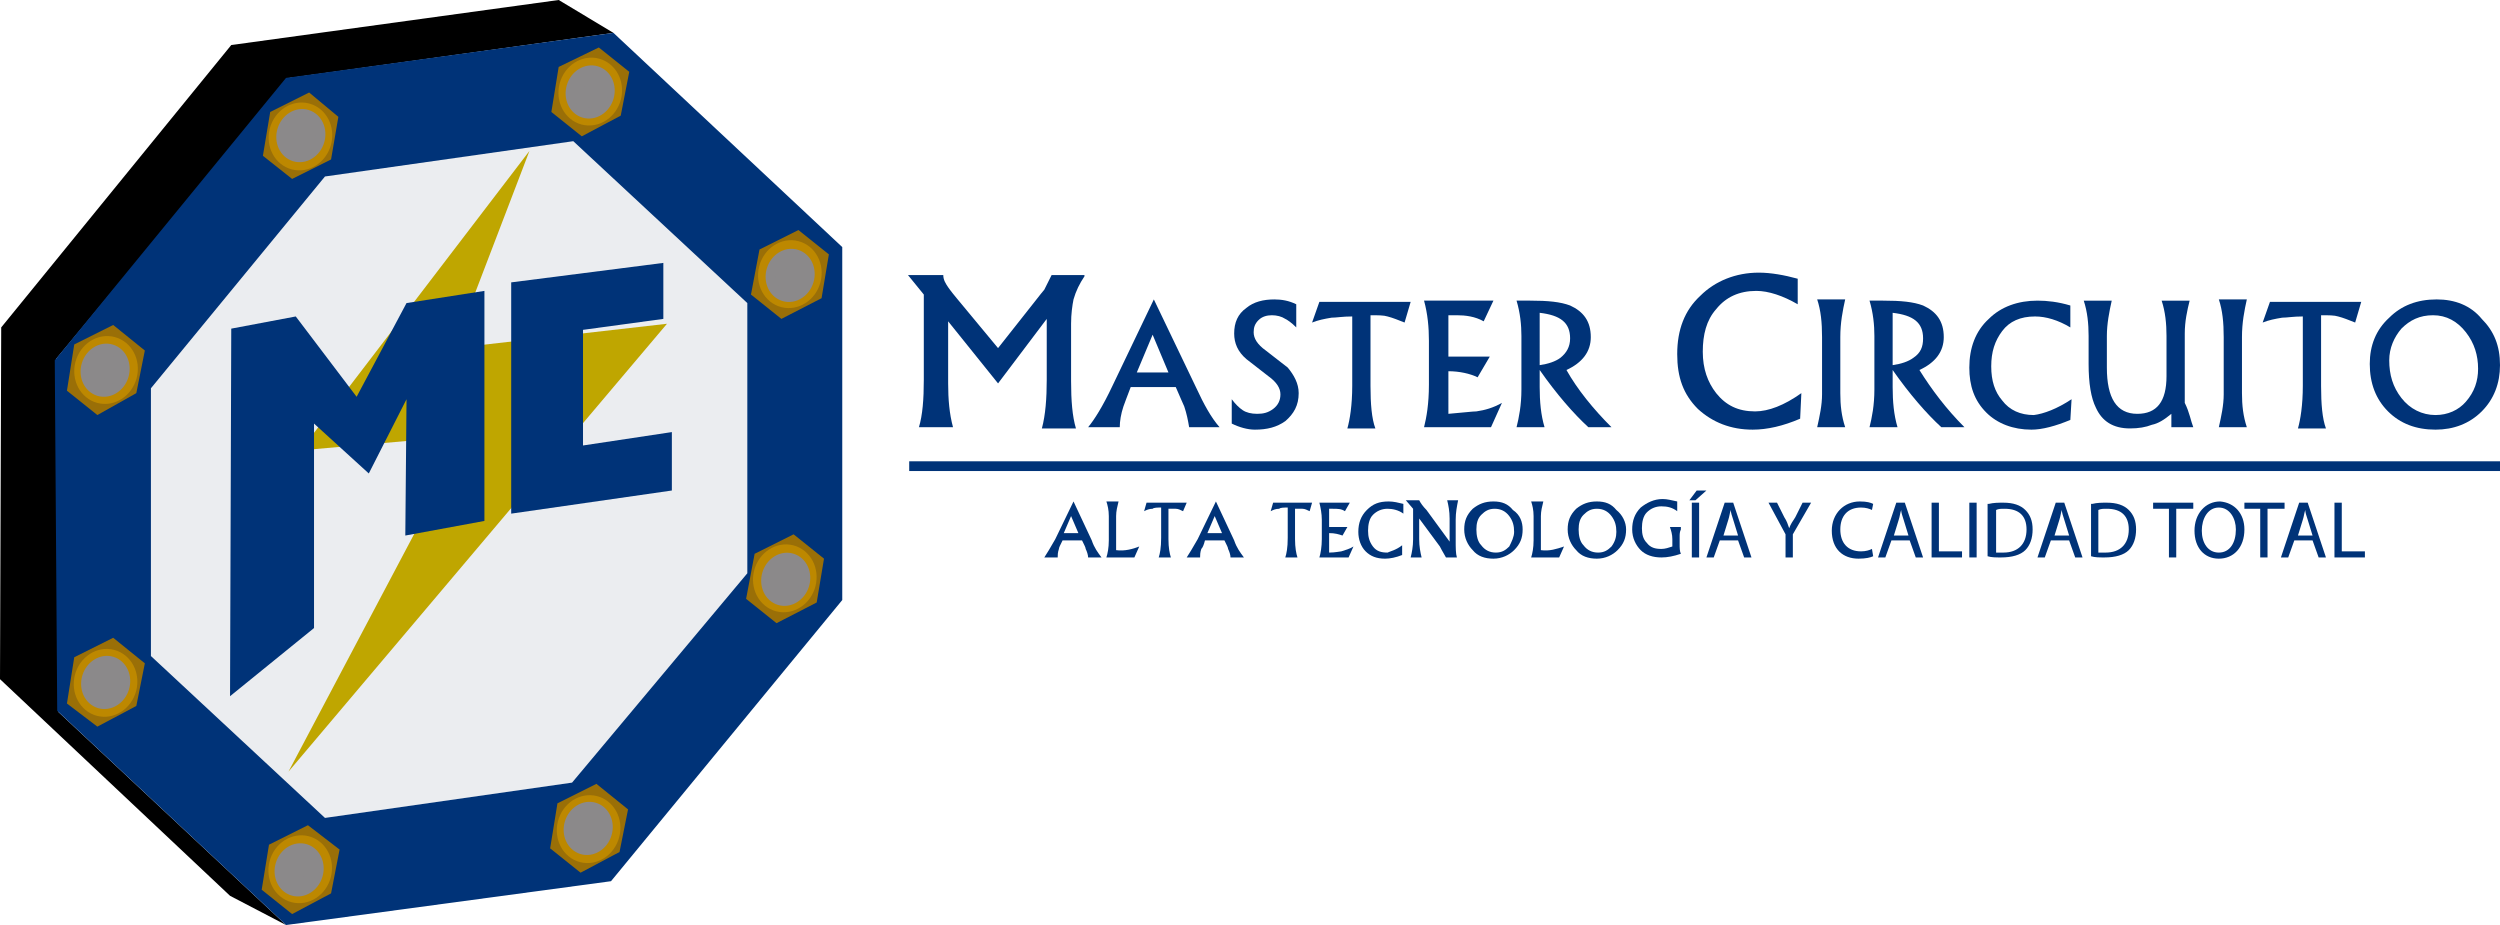 <?xml version="1.0" encoding="utf-8"?>
<!-- Generator: Adobe Illustrator 19.0.0, SVG Export Plug-In . SVG Version: 6.00 Build 0)  -->
<svg version="1.1" xmlns="http://www.w3.org/2000/svg" xmlns:xlink="http://www.w3.org/1999/xlink" x="0px" y="0px"
	 viewBox="0 0 205.4 76" style="enable-background:new 0 0 205.4 76;" xml:space="preserve">
<style type="text/css">
	.st0{fill:#003378;}
	.st1{fill:#EBEDF0;}
	.st2{fill:#BFA600;}
	.st3{fill:#9A6F07;}
	.st4{fill:#C9CECE;stroke:#BD8800;stroke-miterlimit:10;}
	.st5{fill:none;stroke:#8B898A;stroke-miterlimit:10;}
	.st6{fill:#8B898A;}
</style>
<g id="Capa_1">
</g>
<g id="Capa_2">
</g>
<g id="Capa_3">
</g>
<g id="Capa_4">
	<g>
		<g>
			<polygon points="4.6,29.5 23.8,6.4 50.4,2.7 45.9,0 19,3.7 0.1,26.9 0,55.8 18.9,73.6 23.5,76 4.8,58.5 			"/>
			<polygon class="st0" points="50.4,2.7 23.5,6.4 4.5,29.6 4.7,58.4 23.5,76 50.2,72.4 69.2,49.3 69.2,20.3 			"/>
			<polygon class="st1" points="12.4,31.9 12.4,53.9 26.7,67.2 47,64.3 61.4,47.1 61.4,24.9 47.1,11.6 26.7,14.5 			"/>
			<polygon class="st2" points="43.5,12.4 24.7,37 38.3,35.8 23.7,63.4 54.8,26.6 37.3,28.6 			"/>
			<polygon class="st0" points="19,27 18.9,57.2 25.8,51.6 25.8,34.8 30.3,38.9 33.4,32.8 33.3,44 39.8,42.8 39.8,23.9 33.4,24.9 
				29.3,32.6 24.3,26 			"/>
			<polygon class="st0" points="54.5,21.6 54.5,26.2 47.9,27.1 47.9,36.6 55.2,35.5 55.2,40.3 42,42.2 42,23.2 			"/>
			<polygon class="st3" points="25.4,7.6 22.2,9.2 21.6,12.8 24,14.7 27.2,13.1 27.8,9.6 			"/>
			<polygon class="st3" points="49.2,3.9 45.9,5.5 45.3,9.2 47.8,11.2 51,9.5 51.7,5.9 			"/>
			<polygon class="st3" points="65.6,18.9 62.4,20.5 61.7,24.2 64.2,26.2 67.5,24.5 68.1,20.9 			"/>
			<polygon class="st3" points="65.2,43.9 62,45.5 61.3,49.2 63.8,51.2 67.1,49.5 67.7,45.9 			"/>
			<polygon class="st3" points="49,64.4 45.8,66 45.2,69.7 47.7,71.7 50.9,70 51.6,66.5 			"/>
			<polygon class="st3" points="25.3,67.8 22.1,69.4 21.5,73.1 24,75.1 27.2,73.4 27.9,69.8 			"/>
			<polygon class="st3" points="9.3,52.4 6.1,54 5.5,57.8 8,59.7 11.2,58 11.9,54.5 			"/>
			<polygon class="st3" points="9.3,26.7 6.1,28.3 5.5,32.1 8,34.1 11.2,32.3 11.9,28.8 			"/>
			<g>
				<ellipse transform="matrix(0.968 0.251 -0.251 0.968 3.43 -11.91)" class="st4" cx="48.5" cy="7.5" rx="2.1" ry="2.3"/>
				
					<ellipse transform="matrix(-0.957 -0.289 0.289 -0.957 92.735 28.75)" class="st5" cx="48.5" cy="7.5" rx="1.5" ry="1.7"/>
				
					<ellipse transform="matrix(-0.957 -0.289 0.289 -0.957 92.733 28.754)" class="st5" cx="48.5" cy="7.5" rx="1.4" ry="1.5"/>
				
					<ellipse transform="matrix(-0.957 -0.289 0.289 -0.957 92.734 28.752)" class="st5" cx="48.5" cy="7.5" rx="1.2" ry="1.3"/>
				<ellipse transform="matrix(-0.957 -0.289 0.289 -0.957 92.733 28.754)" class="st5" cx="48.5" cy="7.5" rx="1" ry="1.2"/>
				<ellipse transform="matrix(-0.957 -0.289 0.289 -0.957 92.734 28.752)" class="st5" cx="48.5" cy="7.5" rx="0.9" ry="1"/>
				
					<ellipse transform="matrix(-0.957 -0.289 0.289 -0.957 92.735 28.751)" class="st5" cx="48.5" cy="7.5" rx="0.7" ry="0.8"/>
				
					<ellipse transform="matrix(-0.957 -0.29 0.29 -0.957 92.732 28.755)" class="st6" cx="48.5" cy="7.5" rx="0.6" ry="0.7"/>
			</g>
			<g>
				
					<ellipse transform="matrix(0.968 0.251 -0.251 0.968 7.72 -15.546)" class="st4" cx="64.9" cy="22.5" rx="2.1" ry="2.3"/>
				
					<ellipse transform="matrix(-0.957 -0.289 0.289 -0.957 120.525 62.915)" class="st5" cx="64.9" cy="22.5" rx="1.5" ry="1.7"/>
				
					<ellipse transform="matrix(-0.957 -0.289 0.289 -0.957 120.525 62.914)" class="st5" cx="64.9" cy="22.5" rx="1.4" ry="1.5"/>
				
					<ellipse transform="matrix(-0.957 -0.289 0.289 -0.957 120.524 62.916)" class="st5" cx="64.9" cy="22.5" rx="1.2" ry="1.3"/>
				
					<ellipse transform="matrix(-0.957 -0.289 0.289 -0.957 120.529 62.909)" class="st5" cx="64.9" cy="22.5" rx="1" ry="1.2"/>
				
					<ellipse transform="matrix(-0.957 -0.289 0.289 -0.957 120.525 62.915)" class="st5" cx="64.9" cy="22.5" rx="0.9" ry="1"/>
				
					<ellipse transform="matrix(-0.957 -0.289 0.289 -0.957 120.525 62.914)" class="st5" cx="64.9" cy="22.5" rx="0.7" ry="0.8"/>
				
					<ellipse transform="matrix(-0.957 -0.289 0.289 -0.957 120.523 62.917)" class="st6" cx="64.9" cy="22.5" rx="0.6" ry="0.7"/>
			</g>
			<g>
				
					<ellipse transform="matrix(0.968 0.251 -0.251 0.968 13.966 -14.653)" class="st4" cx="64.5" cy="47.5" rx="2.1" ry="2.3"/>
				
					<ellipse transform="matrix(-0.957 -0.289 0.289 -0.957 112.554 111.694)" class="st5" cx="64.5" cy="47.5" rx="1.5" ry="1.7"/>
				
					<ellipse transform="matrix(-0.957 -0.289 0.289 -0.957 112.547 111.699)" class="st5" cx="64.5" cy="47.5" rx="1.4" ry="1.5"/>
				
					<ellipse transform="matrix(-0.957 -0.29 0.29 -0.957 112.542 111.703)" class="st5" cx="64.5" cy="47.5" rx="1.2" ry="1.3"/>
				
					<ellipse transform="matrix(-0.957 -0.289 0.289 -0.957 112.55 111.697)" class="st5" cx="64.5" cy="47.5" rx="1" ry="1.2"/>
				
					<ellipse transform="matrix(-0.957 -0.29 0.29 -0.957 112.544 111.702)" class="st5" cx="64.5" cy="47.5" rx="0.9" ry="1"/>
				
					<ellipse transform="matrix(-0.957 -0.29 0.29 -0.957 112.523 111.718)" class="st5" cx="64.5" cy="47.5" rx="0.7" ry="0.8"/>
				
					<ellipse transform="matrix(-0.957 -0.289 0.289 -0.957 112.549 111.697)" class="st6" cx="64.5" cy="47.5" rx="0.6" ry="0.7"/>
			</g>
			<g>
				
					<ellipse transform="matrix(0.968 0.251 -0.251 0.968 18.601 -9.948)" class="st4" cx="48.4" cy="68.1" rx="2.1" ry="2.3"/>
				
					<ellipse transform="matrix(-0.957 -0.289 0.289 -0.957 74.964 147.222)" class="st5" cx="48.4" cy="68.1" rx="1.5" ry="1.7"/>
				
					<ellipse transform="matrix(-0.957 -0.29 0.29 -0.957 74.946 147.228)" class="st5" cx="48.4" cy="68.1" rx="1.4" ry="1.5"/>
				
					<ellipse transform="matrix(-0.957 -0.289 0.289 -0.957 74.968 147.221)" class="st5" cx="48.4" cy="68.1" rx="1.2" ry="1.3"/>
				
					<ellipse transform="matrix(-0.957 -0.289 0.289 -0.957 74.96 147.223)" class="st5" cx="48.4" cy="68.1" rx="1" ry="1.2"/>
				
					<ellipse transform="matrix(-0.957 -0.289 0.289 -0.957 74.975 147.219)" class="st5" cx="48.4" cy="68.1" rx="0.9" ry="1"/>
				
					<ellipse transform="matrix(-0.957 -0.29 0.29 -0.957 74.941 147.23)" class="st5" cx="48.4" cy="68.1" rx="0.7" ry="0.8"/>
				
					<ellipse transform="matrix(-0.957 -0.289 0.289 -0.957 75.01 147.206)" class="st6" cx="48.4" cy="68.1" rx="0.6" ry="0.7"/>
			</g>
			<g>
				
					<ellipse transform="matrix(0.968 0.251 -0.251 0.968 18.677 -3.898)" class="st4" cx="24.7" cy="71.4" rx="2.1" ry="2.3"/>
				
					<ellipse transform="matrix(-0.957 -0.289 0.289 -0.957 27.579 146.936)" class="st5" cx="24.7" cy="71.4" rx="1.5" ry="1.7"/>
				
					<ellipse transform="matrix(-0.957 -0.289 0.289 -0.957 27.587 146.936)" class="st5" cx="24.7" cy="71.4" rx="1.4" ry="1.5"/>
				
					<ellipse transform="matrix(-0.957 -0.289 0.289 -0.957 27.582 146.936)" class="st5" cx="24.7" cy="71.4" rx="1.2" ry="1.3"/>
				
					<ellipse transform="matrix(-0.957 -0.289 0.289 -0.957 27.578 146.936)" class="st5" cx="24.7" cy="71.4" rx="1" ry="1.2"/>
				
					<ellipse transform="matrix(-0.957 -0.289 0.289 -0.957 27.592 146.936)" class="st5" cx="24.7" cy="71.4" rx="0.9" ry="1"/>
				
					<ellipse transform="matrix(-0.957 -0.29 0.29 -0.957 27.556 146.938)" class="st5" cx="24.7" cy="71.4" rx="0.7" ry="0.8"/>
				
					<ellipse transform="matrix(-0.957 -0.29 0.29 -0.957 27.556 146.937)" class="st6" cx="24.7" cy="71.4" rx="0.6" ry="0.7"/>
			</g>
			<g>
				<ellipse transform="matrix(0.968 0.251 -0.251 0.968 14.332 -0.385)" class="st4" cx="8.7" cy="56.1" rx="2.1" ry="2.3"/>
				
					<ellipse transform="matrix(-0.957 -0.29 0.29 -0.957 0.738 112.281)" class="st5" cx="8.7" cy="56.1" rx="1.5" ry="1.7"/>
				
					<ellipse transform="matrix(-0.957 -0.29 0.29 -0.957 0.736 112.279)" class="st5" cx="8.7" cy="56.1" rx="1.4" ry="1.5"/>
				
					<ellipse transform="matrix(-0.957 -0.29 0.29 -0.957 0.739 112.281)" class="st5" cx="8.7" cy="56.1" rx="1.2" ry="1.3"/>
				<ellipse transform="matrix(-0.957 -0.29 0.29 -0.957 0.731 112.278)" class="st5" cx="8.7" cy="56.1" rx="1" ry="1.2"/>
				<ellipse transform="matrix(-0.957 -0.289 0.289 -0.957 0.756 112.283)" class="st5" cx="8.7" cy="56.1" rx="0.9" ry="1"/>
				
					<ellipse transform="matrix(-0.957 -0.289 0.289 -0.957 0.753 112.282)" class="st5" cx="8.7" cy="56.1" rx="0.7" ry="0.8"/>
				
					<ellipse transform="matrix(-0.957 -0.29 0.29 -0.957 0.729 112.278)" class="st6" cx="8.7" cy="56.1" rx="0.6" ry="0.7"/>
			</g>
			<g>
				<ellipse transform="matrix(0.968 0.25 -0.25 0.968 7.891 -1.204)" class="st4" cx="8.7" cy="30.4" rx="2.1" ry="2.3"/>
				<ellipse transform="matrix(-0.957 -0.289 0.289 -0.957 8.177 62.023)" class="st5" cx="8.7" cy="30.4" rx="1.5" ry="1.7"/>
				
					<ellipse transform="matrix(-0.957 -0.289 0.289 -0.957 8.177 62.023)" class="st5" cx="8.7" cy="30.4" rx="1.4" ry="1.5"/>
				
					<ellipse transform="matrix(-0.957 -0.289 0.289 -0.957 8.179 62.023)" class="st5" cx="8.7" cy="30.4" rx="1.2" ry="1.3"/>
				<ellipse transform="matrix(-0.957 -0.29 0.29 -0.957 8.173 62.023)" class="st5" cx="8.7" cy="30.4" rx="1" ry="1.2"/>
				<ellipse transform="matrix(-0.957 -0.29 0.29 -0.957 8.172 62.023)" class="st5" cx="8.7" cy="30.4" rx="0.9" ry="1"/>
				
					<ellipse transform="matrix(-0.957 -0.29 0.29 -0.957 8.174 62.023)" class="st5" cx="8.7" cy="30.4" rx="0.7" ry="0.8"/>
				
					<ellipse transform="matrix(-0.957 -0.29 0.29 -0.957 8.168 62.023)" class="st6" cx="8.7" cy="30.4" rx="0.6" ry="0.7"/>
			</g>
			<g>
				<ellipse transform="matrix(0.968 0.251 -0.251 0.968 3.587 -5.831)" class="st4" cx="24.7" cy="11.2" rx="2.1" ry="2.3"/>
				
					<ellipse transform="matrix(-0.957 -0.29 0.29 -0.957 45.108 29.023)" class="st5" cx="24.7" cy="11.2" rx="1.5" ry="1.7"/>
				
					<ellipse transform="matrix(-0.957 -0.289 0.289 -0.957 45.109 29.022)" class="st5" cx="24.7" cy="11.2" rx="1.4" ry="1.5"/>
				
					<ellipse transform="matrix(-0.957 -0.289 0.289 -0.957 45.109 29.022)" class="st5" cx="24.7" cy="11.2" rx="1.2" ry="1.3"/>
				<ellipse transform="matrix(-0.957 -0.289 0.289 -0.957 45.111 29.02)" class="st5" cx="24.7" cy="11.2" rx="1" ry="1.2"/>
				
					<ellipse transform="matrix(-0.957 -0.289 0.289 -0.957 45.109 29.022)" class="st5" cx="24.7" cy="11.2" rx="0.9" ry="1"/>
				
					<ellipse transform="matrix(-0.957 -0.289 0.289 -0.957 45.109 29.023)" class="st5" cx="24.7" cy="11.2" rx="0.7" ry="0.8"/>
				
					<ellipse transform="matrix(-0.957 -0.289 0.289 -0.957 45.108 29.022)" class="st6" cx="24.7" cy="11.2" rx="0.6" ry="0.7"/>
			</g>
		</g>
		<g>
			<path class="st0" d="M89.1,22.7c-0.4,0.6-0.7,1.2-0.9,1.9c-0.1,0.5-0.2,1.2-0.2,2v4.7c0,1.6,0.1,2.9,0.4,3.9h-2.8
				c0.3-1.1,0.4-2.5,0.4-4v-5L82,31.5l-4.1-5.1v5.1c0,1.3,0.1,2.5,0.4,3.6h-2.8c0.3-1,0.4-2.3,0.4-3.9v-7l-1.3-1.6h2.9
				c0,0.4,0.2,0.7,0.4,1c0,0,0.2,0.3,0.7,0.9l3.4,4.1l3-3.8c0.4-0.5,0.7-0.9,0.8-1c0.2-0.4,0.4-0.8,0.6-1.2H89.1z"/>
			<path class="st0" d="M100.2,35.1h-2.5c-0.1-0.6-0.2-1.1-0.4-1.7c-0.1-0.2-0.3-0.7-0.7-1.6h-3.7c-0.3,0.8-0.5,1.3-0.6,1.6
				c-0.2,0.6-0.3,1.2-0.3,1.7h-2.6c0.5-0.6,1.2-1.7,2-3.4l3.4-7.1l3.5,7.3C98.9,33.2,99.5,34.3,100.2,35.1z M96,30.6l-1.3-3.1
				l-1.3,3.1H96z"/>
			<path class="st0" d="M106.7,32.3c0,1-0.4,1.7-1.1,2.3c-0.7,0.5-1.5,0.7-2.5,0.7c-0.6,0-1.3-0.2-1.9-0.5v-2
				c0.3,0.4,0.6,0.7,0.9,0.9c0.3,0.2,0.7,0.3,1.2,0.3c0.5,0,0.9-0.1,1.3-0.4c0.4-0.3,0.6-0.7,0.6-1.2c0-0.5-0.3-1-1-1.5l-1.8-1.4
				c-0.7-0.6-1-1.3-1-2.1c0-0.9,0.3-1.6,1-2.1c0.6-0.5,1.4-0.7,2.3-0.7c0.6,0,1.2,0.1,1.8,0.4v1.9c-0.4-0.4-0.7-0.6-0.9-0.7
				c-0.3-0.2-0.7-0.3-1.1-0.3c-0.4,0-0.8,0.1-1.1,0.4c-0.3,0.3-0.4,0.6-0.4,1c0,0.5,0.3,1,1,1.5l1.8,1.4
				C106.3,30.8,106.7,31.5,106.7,32.3z"/>
			<path class="st0" d="M115.9,24.8l-0.5,1.7c-0.5-0.2-1-0.4-1.4-0.5c-0.3-0.1-0.8-0.1-1.4-0.1v5.8c0,1.5,0.1,2.7,0.4,3.5h-2.3
				c0.2-0.7,0.4-1.9,0.4-3.5v-5.7c-0.8,0-1.3,0.1-1.7,0.1c-0.6,0.1-1.1,0.2-1.6,0.4l0.6-1.7H115.9z"/>
			<path class="st0" d="M123.4,33.1l-0.9,2H117c0.2-0.8,0.4-1.9,0.4-3.5V28c0-1.1-0.1-2.2-0.4-3.3h5.7l-0.8,1.7
				c-0.7-0.4-1.5-0.5-2.2-0.5c-0.1,0-0.3,0-0.7,0v3.4h3.4l-1,1.7c-0.6-0.3-1.5-0.5-2.4-0.5V34c1.2-0.1,2-0.2,2.3-0.2
				C122,33.7,122.7,33.5,123.4,33.1z"/>
			<path class="st0" d="M132.4,35.1h-1.9c-1.2-1.1-2.6-2.7-4-4.7v1.4c0,1.2,0.1,2.3,0.4,3.3h-2.3c0.2-0.8,0.4-1.8,0.4-3.1v-4.4
				c0-0.9-0.1-1.9-0.4-2.9h1.1c1.5,0,2.5,0.1,3.3,0.4c1.1,0.5,1.7,1.3,1.7,2.6c0,1.2-0.7,2.1-2,2.7C129.6,32,130.9,33.6,132.4,35.1z
				 M129,27.8c0-1.3-0.8-1.9-2.5-2.1V30c0.7-0.1,1.3-0.3,1.7-0.6C128.7,29,129,28.5,129,27.8z"/>
			<path class="st0" d="M148,32.3l-0.1,2.1c-1.4,0.6-2.7,0.9-3.9,0.9c-1.8,0-3.3-0.6-4.5-1.7c-1.2-1.2-1.7-2.6-1.7-4.5
				c0-2,0.6-3.6,1.9-4.8c1.2-1.2,2.9-1.9,4.8-1.9c1,0,2.1,0.2,3.2,0.5v2.1c-1.2-0.7-2.4-1.1-3.4-1.1c-1.4,0-2.5,0.5-3.3,1.5
				c-0.8,0.9-1.1,2.1-1.1,3.5c0,1.4,0.4,2.5,1.1,3.4c0.8,1,1.8,1.5,3.2,1.5C145.3,33.8,146.6,33.3,148,32.3z"/>
			<path class="st0" d="M151.6,35.1h-2.3c0.2-0.9,0.4-1.8,0.4-2.7v-4.7c0-1.2-0.1-2.2-0.4-3.1h2.3c-0.2,0.9-0.4,1.9-0.4,3.1v4.6
				C151.2,33.3,151.3,34.2,151.6,35.1z"/>
			<path class="st0" d="M161.4,35.1h-1.9c-1.2-1.1-2.6-2.7-4-4.7v1.4c0,1.2,0.1,2.3,0.4,3.3h-2.3c0.2-0.8,0.4-1.8,0.4-3.1v-4.4
				c0-0.9-0.1-1.9-0.4-2.9h1.1c1.5,0,2.5,0.1,3.3,0.4c1.1,0.5,1.7,1.3,1.7,2.6c0,1.2-0.7,2.1-2,2.7C158.7,32,159.9,33.6,161.4,35.1z
				 M158,27.8c0-1.3-0.8-1.9-2.5-2.1V30c0.7-0.1,1.3-0.3,1.7-0.6C157.8,29,158,28.5,158,27.8z"/>
			<path class="st0" d="M170.2,32.8l-0.1,1.7c-1.2,0.5-2.3,0.8-3.2,0.8c-1.5,0-2.8-0.5-3.7-1.4c-1-1-1.4-2.2-1.4-3.7
				c0-1.6,0.5-3,1.6-4c1-1,2.4-1.5,4-1.5c0.8,0,1.7,0.1,2.7,0.4v1.8c-1-0.6-2-0.9-2.9-0.9c-1.2,0-2.1,0.4-2.7,1.2
				c-0.6,0.8-0.9,1.7-0.9,2.9c0,1.2,0.3,2.1,0.9,2.8c0.6,0.8,1.5,1.2,2.6,1.2C167.9,34,169,33.6,170.2,32.8z"/>
			<path class="st0" d="M180.2,35.1h-1.8v-1.1c-0.6,0.5-1.1,0.8-1.6,0.9c-0.5,0.2-1.1,0.3-1.8,0.3c-1.4,0-2.3-0.6-2.8-1.7
				c-0.4-0.8-0.6-2-0.6-3.6c0-0.3,0-0.7,0-1.2c0-0.5,0-0.9,0-1.1c0-1-0.1-2-0.4-2.9h2.3c-0.2,0.9-0.4,1.9-0.4,2.9v2.6
				c0,2.5,0.8,3.8,2.5,3.8c1.6,0,2.4-1,2.4-3.1v-3.3c0-1-0.1-2-0.4-2.9h2.3c-0.2,0.8-0.4,1.7-0.4,2.7V31c0,1.2,0,1.9,0,2.1
				C179.9,33.9,180,34.6,180.2,35.1z"/>
			<path class="st0" d="M184.6,35.1h-2.3c0.2-0.9,0.4-1.8,0.4-2.7v-4.7c0-1.2-0.1-2.2-0.4-3.1h2.3c-0.2,0.9-0.4,1.9-0.4,3.1v4.6
				C184.2,33.3,184.3,34.2,184.6,35.1z"/>
			<path class="st0" d="M194,24.8l-0.5,1.7c-0.5-0.2-1-0.4-1.4-0.5c-0.3-0.1-0.8-0.1-1.4-0.1v5.8c0,1.5,0.1,2.7,0.4,3.5h-2.3
				c0.2-0.7,0.4-1.9,0.4-3.5v-5.7c-0.8,0-1.3,0.1-1.7,0.1c-0.6,0.1-1.1,0.2-1.6,0.4l0.6-1.7H194z"/>
			<path class="st0" d="M205.4,30c0,1.5-0.5,2.8-1.5,3.8c-1,1-2.3,1.5-3.8,1.5c-1.6,0-2.9-0.5-3.9-1.5c-1-1-1.5-2.3-1.5-3.9
				c0-1.5,0.5-2.8,1.6-3.8c1-1,2.3-1.5,3.9-1.5c1.5,0,2.8,0.5,3.7,1.6C204.9,27.2,205.4,28.4,205.4,30z M203.6,30.3
				c0-1.1-0.3-2.1-1-3c-0.7-0.9-1.6-1.4-2.7-1.4c-1.1,0-1.9,0.4-2.6,1.1c-0.6,0.7-1,1.6-1,2.6c0,1.2,0.3,2.2,1,3.1
				c0.7,0.9,1.7,1.4,2.8,1.4c1,0,1.9-0.4,2.5-1.1C203.3,32.2,203.6,31.3,203.6,30.3z"/>
		</g>
		<rect x="74.7" y="37.9" class="st0" width="130.7" height="0.8"/>
		<g>
			<path class="st0" d="M90.5,45.8h-1.1c0-0.2-0.1-0.5-0.2-0.7c0-0.1-0.1-0.3-0.3-0.7h-1.6C87.1,44.8,87,45,87,45.1
				c-0.1,0.3-0.1,0.5-0.1,0.7h-1.1c0.2-0.3,0.5-0.8,0.9-1.5l1.5-3.1l1.5,3.2C89.9,45,90.2,45.4,90.5,45.8z M88.6,43.8l-0.6-1.4
				l-0.6,1.4H88.6z"/>
			<path class="st0" d="M93.6,44.9l-0.4,0.9h-2.3c0.1-0.3,0.2-0.8,0.2-1.4v-2c0-0.5-0.1-0.9-0.2-1.2h1c-0.1,0.4-0.2,0.8-0.2,1.2v2.8
				C92.4,45.3,93.1,45.1,93.6,44.9z"/>
			<path class="st0" d="M97.5,41.3L97.2,42c-0.2-0.1-0.4-0.2-0.6-0.2c-0.1,0-0.3,0-0.6,0v2.5c0,0.7,0.1,1.2,0.2,1.5h-1
				c0.1-0.3,0.2-0.8,0.2-1.6v-2.5c-0.3,0-0.6,0-0.7,0.1c-0.3,0-0.5,0.1-0.7,0.2l0.2-0.7H97.5z"/>
			<path class="st0" d="M102.2,45.8h-1.1c0-0.2-0.1-0.5-0.2-0.7c0-0.1-0.1-0.3-0.3-0.7H99c-0.1,0.4-0.2,0.6-0.3,0.7
				c-0.1,0.3-0.1,0.5-0.1,0.7h-1.1c0.2-0.3,0.5-0.8,0.9-1.5l1.5-3.1l1.5,3.2C101.6,45,101.9,45.4,102.2,45.8z M100.4,43.8l-0.6-1.4
				l-0.6,1.4H100.4z"/>
			<path class="st0" d="M107.8,41.3l-0.2,0.7c-0.2-0.1-0.4-0.2-0.6-0.2c-0.1,0-0.3,0-0.6,0v2.5c0,0.7,0.1,1.2,0.2,1.5h-1
				c0.1-0.3,0.2-0.8,0.2-1.6v-2.5c-0.3,0-0.6,0-0.7,0.1c-0.3,0-0.5,0.1-0.7,0.2l0.2-0.7H107.8z"/>
			<path class="st0" d="M111.2,44.9l-0.4,0.9h-2.4c0.1-0.3,0.2-0.9,0.2-1.5v-1.6c0-0.5-0.1-1-0.2-1.4h2.5l-0.4,0.7
				c-0.3-0.2-0.6-0.2-1-0.2c0,0-0.2,0-0.3,0v1.5h1.5l-0.4,0.7c-0.3-0.1-0.6-0.2-1.1-0.2v1.6c0.5,0,0.9-0.1,1-0.1
				C110.5,45.2,110.9,45.1,111.2,44.9z"/>
			<path class="st0" d="M115.2,44.8l0,0.8c-0.5,0.2-1,0.3-1.4,0.3c-0.7,0-1.2-0.2-1.6-0.6c-0.4-0.4-0.6-1-0.6-1.6
				c0-0.7,0.2-1.3,0.7-1.8c0.5-0.5,1-0.7,1.8-0.7c0.4,0,0.8,0.1,1.2,0.2v0.8c-0.4-0.3-0.9-0.4-1.3-0.4c-0.5,0-0.9,0.2-1.2,0.5
				c-0.3,0.3-0.4,0.8-0.4,1.3c0,0.5,0.1,0.9,0.4,1.3c0.3,0.4,0.7,0.5,1.2,0.5C114.2,45.3,114.7,45.2,115.2,44.8z"/>
			<path class="st0" d="M119.7,45.8h-0.9c-0.1-0.2-0.3-0.5-0.5-0.9l-1.7-2.3v1.7c0,0.6,0.1,1.1,0.2,1.5h-0.9
				c0.1-0.4,0.2-0.9,0.2-1.5v-2.5l-0.6-0.7h1.1c0.1,0.2,0.3,0.5,0.6,0.8l1.9,2.6v-1.9c0-0.6-0.1-1.1-0.2-1.5h0.9
				c-0.1,0.5-0.2,1-0.2,1.6l0,1.7C119.6,45,119.6,45.5,119.7,45.8z"/>
			<path class="st0" d="M125.1,43.5c0,0.7-0.2,1.2-0.7,1.7c-0.4,0.4-1,0.7-1.7,0.7c-0.7,0-1.3-0.2-1.7-0.7c-0.4-0.4-0.7-1-0.7-1.7
				c0-0.7,0.2-1.2,0.7-1.7c0.5-0.4,1-0.6,1.7-0.6c0.7,0,1.2,0.2,1.6,0.7C124.9,42.3,125.1,42.9,125.1,43.5z M124.4,43.7
				c0-0.5-0.1-0.9-0.4-1.3c-0.3-0.4-0.7-0.6-1.2-0.6c-0.5,0-0.8,0.2-1.1,0.5c-0.3,0.3-0.4,0.7-0.4,1.2c0,0.5,0.1,1,0.4,1.3
				c0.3,0.4,0.7,0.6,1.2,0.6c0.5,0,0.8-0.2,1.1-0.5C124.2,44.5,124.4,44.1,124.4,43.7z"/>
			<path class="st0" d="M128.5,44.9l-0.4,0.9h-2.3c0.1-0.3,0.2-0.8,0.2-1.4v-2c0-0.5-0.1-0.9-0.2-1.2h1c-0.1,0.4-0.2,0.8-0.2,1.2
				v2.8C127.3,45.3,127.9,45.1,128.5,44.9z"/>
			<path class="st0" d="M133.6,43.5c0,0.7-0.2,1.2-0.7,1.7c-0.4,0.4-1,0.7-1.7,0.7c-0.7,0-1.3-0.2-1.7-0.7c-0.4-0.4-0.7-1-0.7-1.7
				c0-0.7,0.2-1.2,0.7-1.7c0.5-0.4,1-0.6,1.7-0.6c0.7,0,1.2,0.2,1.6,0.7C133.3,42.3,133.6,42.9,133.6,43.5z M132.8,43.7
				c0-0.5-0.1-0.9-0.4-1.3c-0.3-0.4-0.7-0.6-1.2-0.6c-0.5,0-0.8,0.2-1.1,0.5c-0.3,0.3-0.4,0.7-0.4,1.2c0,0.5,0.1,1,0.4,1.3
				c0.3,0.4,0.7,0.6,1.2,0.6c0.5,0,0.8-0.2,1.1-0.5C132.7,44.5,132.8,44.1,132.8,43.7z"/>
			<path class="st0" d="M138.1,43.5c-0.1,0.2-0.1,0.4-0.1,0.6c0,0.1,0,0.3,0,0.6c0,0.3,0,0.6,0.1,0.8c-0.6,0.2-1.1,0.3-1.6,0.3
				c-0.7,0-1.3-0.2-1.7-0.6c-0.4-0.4-0.7-1-0.7-1.7c0-0.7,0.2-1.3,0.7-1.8c0.5-0.4,1.1-0.7,1.8-0.7c0.4,0,0.7,0.1,1.2,0.2v0.8
				c-0.4-0.3-0.8-0.4-1.3-0.4c-0.5,0-0.9,0.2-1.2,0.5c-0.3,0.3-0.4,0.8-0.4,1.3c0,0.5,0.1,0.9,0.4,1.2c0.3,0.4,0.7,0.5,1.2,0.5
				c0.3,0,0.6-0.1,0.9-0.2v-0.6c0-0.4-0.1-0.7-0.2-1H138.1z"/>
			<path class="st0" d="M140.2,40.3l-0.9,0.8h-0.5l0.6-0.8H140.2z M139.6,41.3v4.5H139v-4.5H139.6z"/>
			<path class="st0" d="M141.3,44.4l-0.5,1.4h-0.6l1.5-4.5h0.7l1.5,4.5h-0.6l-0.5-1.4H141.3z M142.8,44l-0.4-1.3
				c-0.1-0.3-0.2-0.6-0.2-0.8h0c-0.1,0.3-0.1,0.5-0.2,0.8l-0.4,1.3H142.8z"/>
			<path class="st0" d="M146.7,45.8v-1.9l-1.4-2.6h0.7l0.6,1.2c0.2,0.3,0.3,0.6,0.4,0.9h0c0.1-0.3,0.3-0.6,0.5-0.9l0.6-1.2h0.7
				l-1.5,2.6v1.9H146.7z"/>
			<path class="st0" d="M153.9,45.7c-0.2,0.1-0.6,0.2-1.2,0.2c-1.3,0-2.2-0.8-2.2-2.3c0-1.4,1-2.4,2.3-2.4c0.6,0,0.9,0.1,1.1,0.2
				l-0.1,0.5c-0.2-0.1-0.5-0.2-0.9-0.2c-1.1,0-1.7,0.7-1.7,1.8c0,1.1,0.6,1.8,1.7,1.8c0.4,0,0.7-0.1,0.9-0.2L153.9,45.7z"/>
			<path class="st0" d="M155.4,44.4l-0.5,1.4h-0.6l1.5-4.5h0.7l1.5,4.5h-0.6l-0.5-1.4H155.4z M156.8,44l-0.4-1.3
				c-0.1-0.3-0.2-0.6-0.2-0.8h0c-0.1,0.3-0.1,0.5-0.2,0.8l-0.4,1.3H156.8z"/>
			<path class="st0" d="M158.7,41.3h0.6v4h1.9v0.5h-2.5V41.3z"/>
			<path class="st0" d="M162.4,41.3v4.5h-0.6v-4.5H162.4z"/>
			<path class="st0" d="M163.4,41.4c0.4-0.1,0.8-0.1,1.2-0.1c0.8,0,1.4,0.2,1.8,0.6c0.4,0.4,0.6,0.9,0.6,1.6c0,0.7-0.2,1.3-0.6,1.7
				c-0.4,0.4-1.1,0.6-2,0.6c-0.4,0-0.8,0-1.1-0.1V41.4z M164,45.4c0.1,0,0.4,0,0.6,0c1.2,0,1.9-0.7,1.9-1.9c0-1.1-0.6-1.7-1.8-1.7
				c-0.3,0-0.5,0-0.7,0.1V45.4z"/>
			<path class="st0" d="M168.5,44.4l-0.5,1.4h-0.6l1.5-4.5h0.7l1.5,4.5h-0.6l-0.5-1.4H168.5z M170,44l-0.4-1.3
				c-0.1-0.3-0.2-0.6-0.2-0.8h0c-0.1,0.3-0.1,0.5-0.2,0.8l-0.4,1.3H170z"/>
			<path class="st0" d="M171.9,41.4c0.4-0.1,0.8-0.1,1.2-0.1c0.8,0,1.4,0.2,1.8,0.6c0.4,0.4,0.6,0.9,0.6,1.6c0,0.7-0.2,1.3-0.6,1.7
				c-0.4,0.4-1.1,0.6-2,0.6c-0.4,0-0.8,0-1.1-0.1V41.4z M172.4,45.4c0.1,0,0.4,0,0.6,0c1.2,0,1.9-0.7,1.9-1.9c0-1.1-0.6-1.7-1.8-1.7
				c-0.3,0-0.5,0-0.7,0.1V45.4z"/>
			<path class="st0" d="M178.3,41.8h-1.4v-0.5h3.3v0.5h-1.4v4h-0.6V41.8z"/>
			<path class="st0" d="M184.4,43.5c0,1.5-0.9,2.4-2.1,2.4c-1.2,0-2-0.9-2-2.3c0-1.4,0.9-2.4,2.1-2.4
				C183.6,41.3,184.4,42.2,184.4,43.5z M180.9,43.6c0,1,0.5,1.8,1.4,1.8c0.9,0,1.4-0.8,1.4-1.9c0-0.9-0.5-1.8-1.4-1.8
				C181.4,41.7,180.9,42.6,180.9,43.6z"/>
			<path class="st0" d="M185.8,41.8h-1.4v-0.5h3.3v0.5h-1.4v4h-0.6V41.8z"/>
			<path class="st0" d="M188.5,44.4l-0.5,1.4h-0.6l1.5-4.5h0.7l1.5,4.5h-0.6l-0.5-1.4H188.5z M190,44l-0.4-1.3
				c-0.1-0.3-0.2-0.6-0.2-0.8h0c-0.1,0.3-0.1,0.5-0.2,0.8l-0.4,1.3H190z"/>
			<path class="st0" d="M191.8,41.3h0.6v4h1.9v0.5h-2.5V41.3z"/>
		</g>
	</g>
</g>
</svg>
